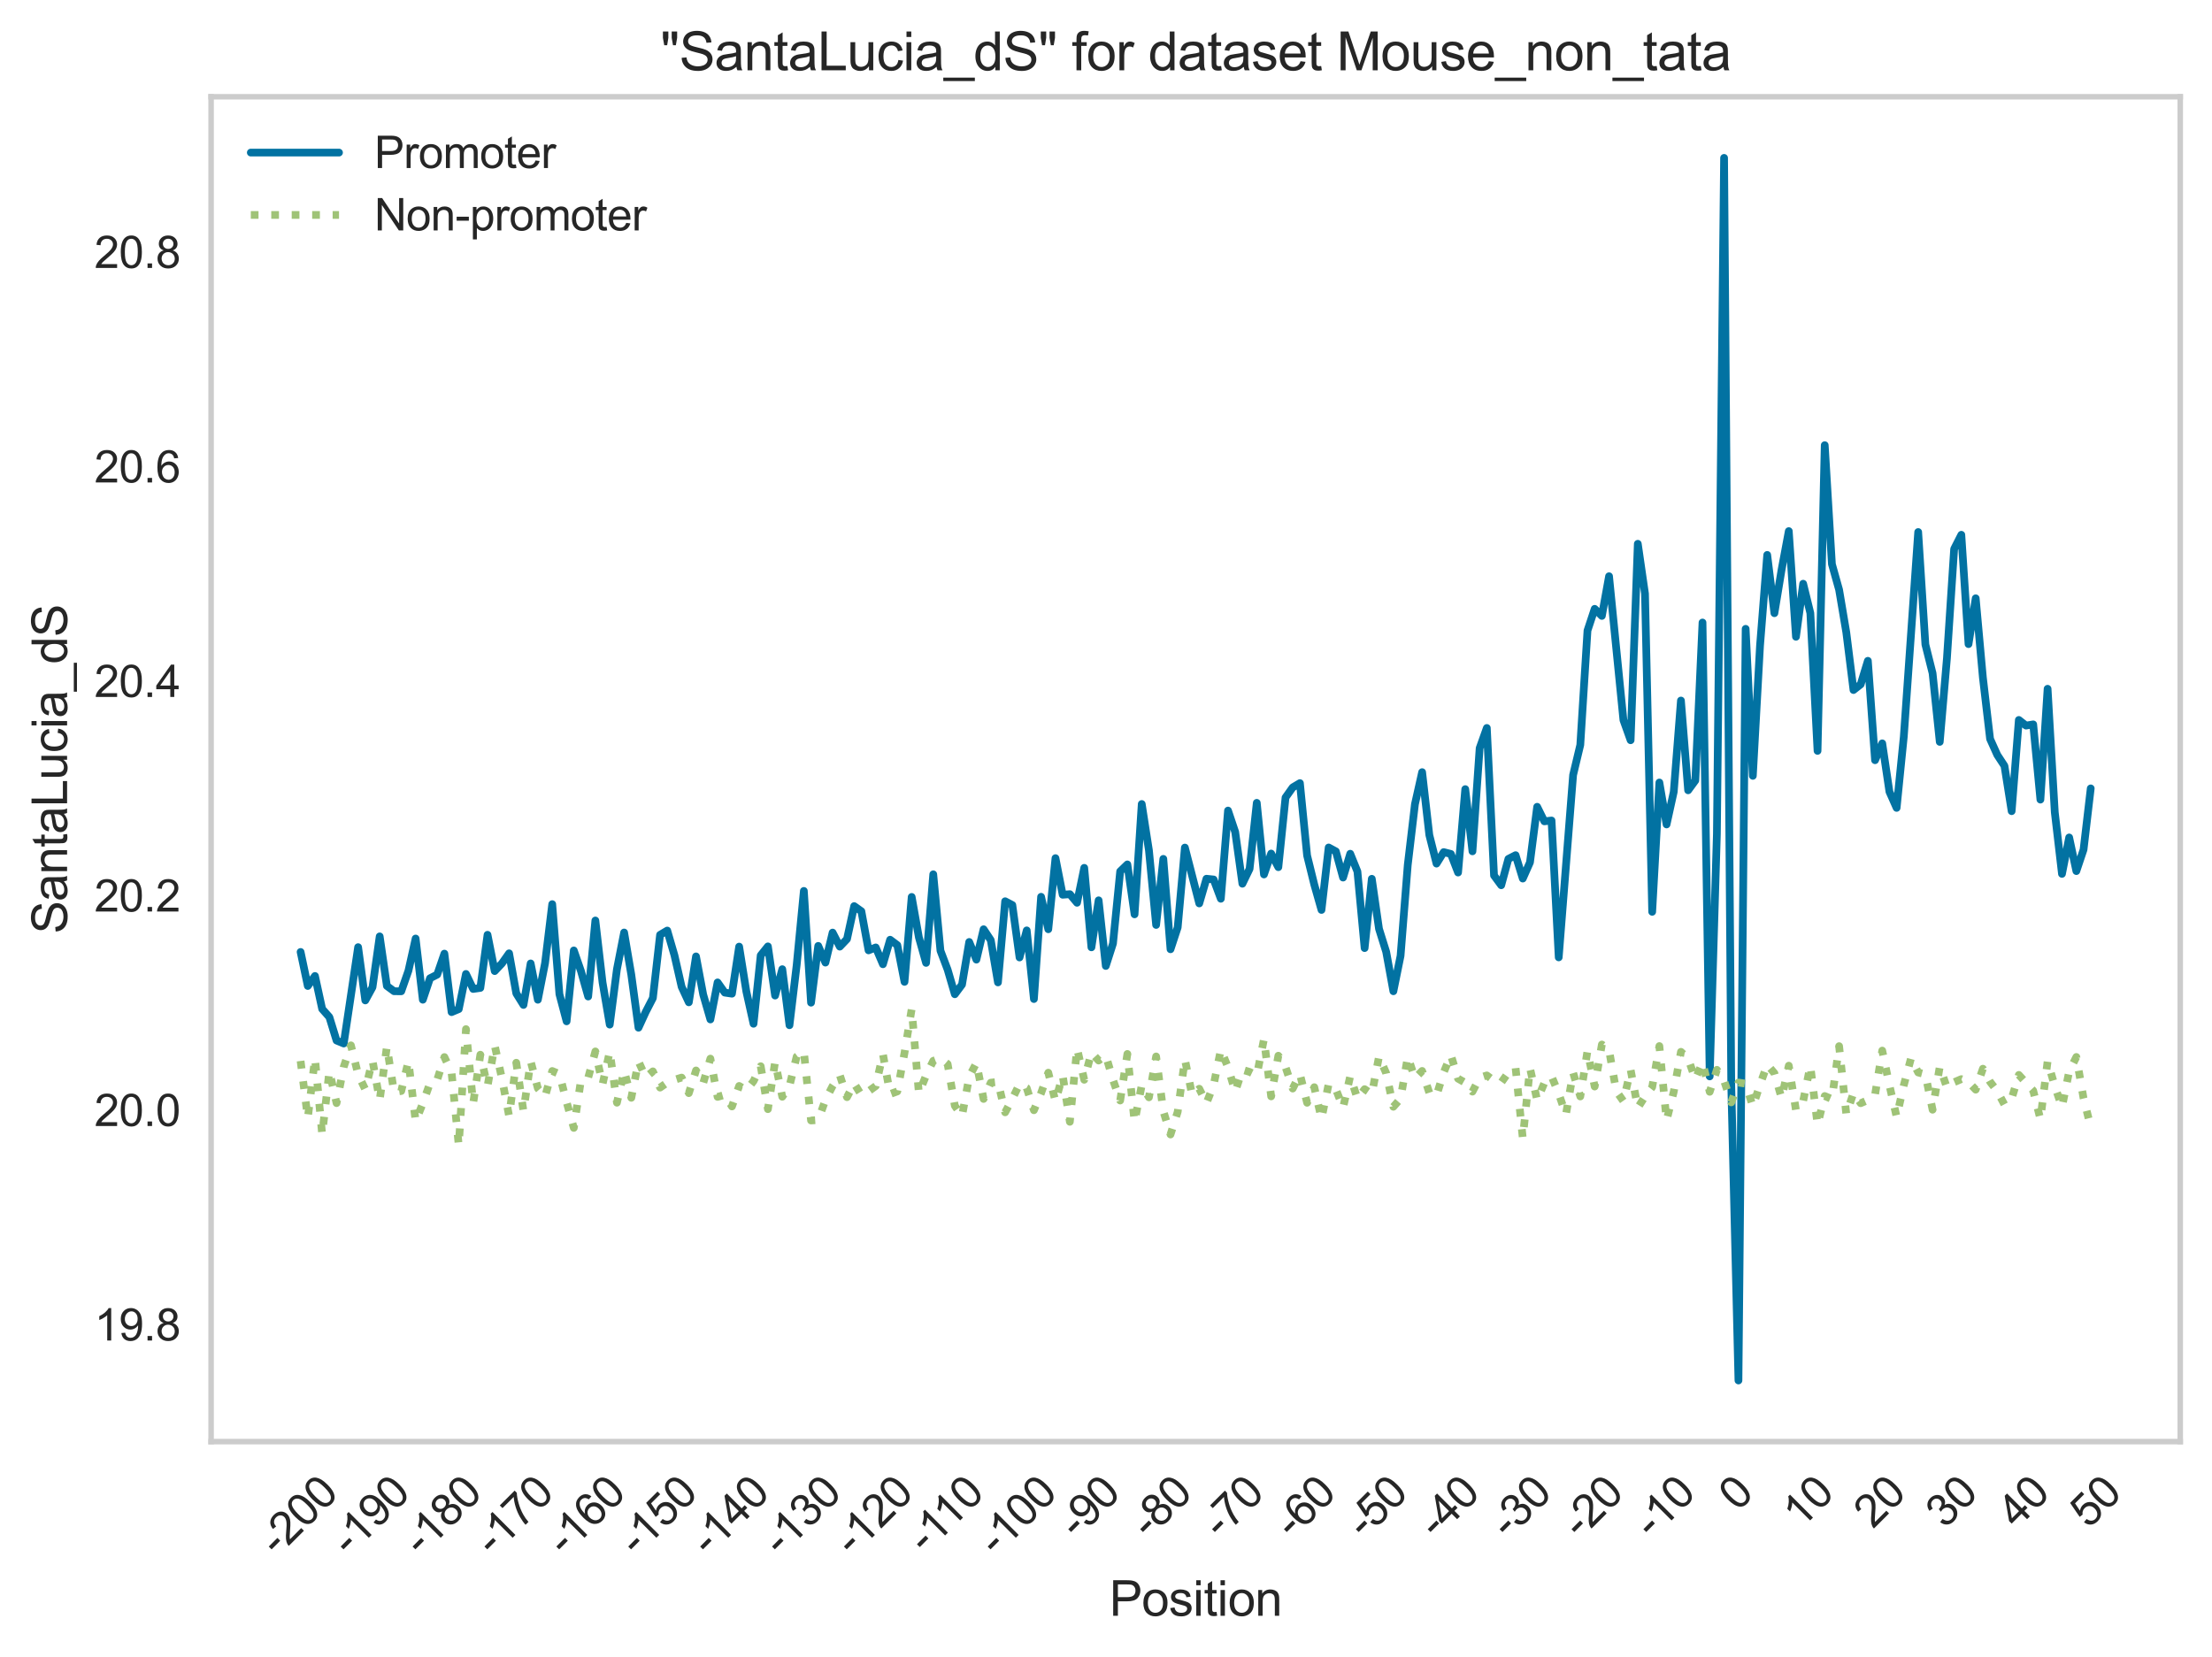 <?xml version="1.0" encoding="utf-8" standalone="no"?>
<!DOCTYPE svg PUBLIC "-//W3C//DTD SVG 1.1//EN"
  "http://www.w3.org/Graphics/SVG/1.1/DTD/svg11.dtd">
<svg xmlns:xlink="http://www.w3.org/1999/xlink" width="501.455pt" height="375.733pt" viewBox="0 0 501.455 375.733" xmlns="http://www.w3.org/2000/svg" version="1.1">
 <defs>
  <style type="text/css">*{stroke-linejoin: round; stroke-linecap: butt}</style>
 </defs>
 <g id="figure_1">
  <g id="patch_1">
   <path d="M 0 375.733 
L 501.455 375.733 
L 501.455 0 
L 0 0 
z
" style="fill: #ffffff"/>
  </g>
  <g id="axes_1">
   <g id="patch_2">
    <path d="M 47.855 326.856 
L 494.255 326.856 
L 494.255 21.936 
L 47.855 21.936 
z
" style="fill: #ffffff"/>
   </g>
   <g id="matplotlib.axis_1">
    <g id="xtick_1">
     <g id="line2d_1"/>
     <g id="text_1">
      <!-- -200 -->
      <g style="fill: #262626" transform="translate(62.898 353.068) rotate(-45) scale(0.1 -0.1)">
       <defs>
        <path id="ArialMT-2d" d="M 203 1375 
L 203 1941 
L 1931 1941 
L 1931 1375 
L 203 1375 
z
" transform="scale(0.016)"/>
        <path id="ArialMT-32" d="M 3222 541 
L 3222 0 
L 194 0 
Q 188 203 259 391 
Q 375 700 629 1000 
Q 884 1300 1366 1694 
Q 2113 2306 2375 2664 
Q 2638 3022 2638 3341 
Q 2638 3675 2398 3904 
Q 2159 4134 1775 4134 
Q 1369 4134 1125 3890 
Q 881 3647 878 3216 
L 300 3275 
Q 359 3922 746 4261 
Q 1134 4600 1788 4600 
Q 2447 4600 2831 4234 
Q 3216 3869 3216 3328 
Q 3216 3053 3103 2787 
Q 2991 2522 2730 2228 
Q 2469 1934 1863 1422 
Q 1356 997 1212 845 
Q 1069 694 975 541 
L 3222 541 
z
" transform="scale(0.016)"/>
        <path id="ArialMT-30" d="M 266 2259 
Q 266 3072 433 3567 
Q 600 4063 929 4331 
Q 1259 4600 1759 4600 
Q 2128 4600 2406 4451 
Q 2684 4303 2865 4023 
Q 3047 3744 3150 3342 
Q 3253 2941 3253 2259 
Q 3253 1453 3087 958 
Q 2922 463 2592 192 
Q 2263 -78 1759 -78 
Q 1097 -78 719 397 
Q 266 969 266 2259 
z
M 844 2259 
Q 844 1131 1108 757 
Q 1372 384 1759 384 
Q 2147 384 2411 759 
Q 2675 1134 2675 2259 
Q 2675 3391 2411 3762 
Q 2147 4134 1753 4134 
Q 1366 4134 1134 3806 
Q 844 3388 844 2259 
z
" transform="scale(0.016)"/>
       </defs>
       <use xlink:href="#ArialMT-2d"/>
       <use xlink:href="#ArialMT-32" x="33.301"/>
       <use xlink:href="#ArialMT-30" x="88.916"/>
       <use xlink:href="#ArialMT-30" x="144.531"/>
      </g>
     </g>
    </g>
    <g id="xtick_2">
     <g id="line2d_2"/>
     <g id="text_2">
      <!-- -190 -->
      <g style="fill: #262626" transform="translate(79.196 353.068) rotate(-45) scale(0.1 -0.1)">
       <defs>
        <path id="ArialMT-31" d="M 2384 0 
L 1822 0 
L 1822 3584 
Q 1619 3391 1289 3197 
Q 959 3003 697 2906 
L 697 3450 
Q 1169 3672 1522 3987 
Q 1875 4303 2022 4600 
L 2384 4600 
L 2384 0 
z
" transform="scale(0.016)"/>
        <path id="ArialMT-39" d="M 350 1059 
L 891 1109 
Q 959 728 1153 556 
Q 1347 384 1650 384 
Q 1909 384 2104 503 
Q 2300 622 2425 820 
Q 2550 1019 2634 1356 
Q 2719 1694 2719 2044 
Q 2719 2081 2716 2156 
Q 2547 1888 2255 1720 
Q 1963 1553 1622 1553 
Q 1053 1553 659 1965 
Q 266 2378 266 3053 
Q 266 3750 677 4175 
Q 1088 4600 1706 4600 
Q 2153 4600 2523 4359 
Q 2894 4119 3086 3673 
Q 3278 3228 3278 2384 
Q 3278 1506 3087 986 
Q 2897 466 2520 194 
Q 2144 -78 1638 -78 
Q 1100 -78 759 220 
Q 419 519 350 1059 
z
M 2653 3081 
Q 2653 3566 2395 3850 
Q 2138 4134 1775 4134 
Q 1400 4134 1122 3828 
Q 844 3522 844 3034 
Q 844 2597 1108 2323 
Q 1372 2050 1759 2050 
Q 2150 2050 2401 2323 
Q 2653 2597 2653 3081 
z
" transform="scale(0.016)"/>
       </defs>
       <use xlink:href="#ArialMT-2d"/>
       <use xlink:href="#ArialMT-31" x="33.301"/>
       <use xlink:href="#ArialMT-39" x="88.916"/>
       <use xlink:href="#ArialMT-30" x="144.531"/>
      </g>
     </g>
    </g>
    <g id="xtick_3">
     <g id="line2d_3"/>
     <g id="text_3">
      <!-- -180 -->
      <g style="fill: #262626" transform="translate(95.494 353.068) rotate(-45) scale(0.1 -0.1)">
       <defs>
        <path id="ArialMT-38" d="M 1131 2484 
Q 781 2613 612 2850 
Q 444 3088 444 3419 
Q 444 3919 803 4259 
Q 1163 4600 1759 4600 
Q 2359 4600 2725 4251 
Q 3091 3903 3091 3403 
Q 3091 3084 2923 2848 
Q 2756 2613 2416 2484 
Q 2838 2347 3058 2040 
Q 3278 1734 3278 1309 
Q 3278 722 2862 322 
Q 2447 -78 1769 -78 
Q 1091 -78 675 323 
Q 259 725 259 1325 
Q 259 1772 486 2073 
Q 713 2375 1131 2484 
z
M 1019 3438 
Q 1019 3113 1228 2906 
Q 1438 2700 1772 2700 
Q 2097 2700 2305 2904 
Q 2513 3109 2513 3406 
Q 2513 3716 2298 3927 
Q 2084 4138 1766 4138 
Q 1444 4138 1231 3931 
Q 1019 3725 1019 3438 
z
M 838 1322 
Q 838 1081 952 856 
Q 1066 631 1291 507 
Q 1516 384 1775 384 
Q 2178 384 2440 643 
Q 2703 903 2703 1303 
Q 2703 1709 2433 1975 
Q 2163 2241 1756 2241 
Q 1359 2241 1098 1978 
Q 838 1716 838 1322 
z
" transform="scale(0.016)"/>
       </defs>
       <use xlink:href="#ArialMT-2d"/>
       <use xlink:href="#ArialMT-31" x="33.301"/>
       <use xlink:href="#ArialMT-38" x="88.916"/>
       <use xlink:href="#ArialMT-30" x="144.531"/>
      </g>
     </g>
    </g>
    <g id="xtick_4">
     <g id="line2d_4"/>
     <g id="text_4">
      <!-- -170 -->
      <g style="fill: #262626" transform="translate(111.792 353.068) rotate(-45) scale(0.1 -0.1)">
       <defs>
        <path id="ArialMT-37" d="M 303 3981 
L 303 4522 
L 3269 4522 
L 3269 4084 
Q 2831 3619 2401 2847 
Q 1972 2075 1738 1259 
Q 1569 684 1522 0 
L 944 0 
Q 953 541 1156 1306 
Q 1359 2072 1739 2783 
Q 2119 3494 2547 3981 
L 303 3981 
z
" transform="scale(0.016)"/>
       </defs>
       <use xlink:href="#ArialMT-2d"/>
       <use xlink:href="#ArialMT-31" x="33.301"/>
       <use xlink:href="#ArialMT-37" x="88.916"/>
       <use xlink:href="#ArialMT-30" x="144.531"/>
      </g>
     </g>
    </g>
    <g id="xtick_5">
     <g id="line2d_5"/>
     <g id="text_5">
      <!-- -160 -->
      <g style="fill: #262626" transform="translate(128.09 353.068) rotate(-45) scale(0.1 -0.1)">
       <defs>
        <path id="ArialMT-36" d="M 3184 3459 
L 2625 3416 
Q 2550 3747 2413 3897 
Q 2184 4138 1850 4138 
Q 1581 4138 1378 3988 
Q 1113 3794 959 3422 
Q 806 3050 800 2363 
Q 1003 2672 1297 2822 
Q 1591 2972 1913 2972 
Q 2475 2972 2870 2558 
Q 3266 2144 3266 1488 
Q 3266 1056 3080 686 
Q 2894 316 2569 119 
Q 2244 -78 1831 -78 
Q 1128 -78 684 439 
Q 241 956 241 2144 
Q 241 3472 731 4075 
Q 1159 4600 1884 4600 
Q 2425 4600 2770 4297 
Q 3116 3994 3184 3459 
z
M 888 1484 
Q 888 1194 1011 928 
Q 1134 663 1356 523 
Q 1578 384 1822 384 
Q 2178 384 2434 671 
Q 2691 959 2691 1453 
Q 2691 1928 2437 2201 
Q 2184 2475 1800 2475 
Q 1419 2475 1153 2201 
Q 888 1928 888 1484 
z
" transform="scale(0.016)"/>
       </defs>
       <use xlink:href="#ArialMT-2d"/>
       <use xlink:href="#ArialMT-31" x="33.301"/>
       <use xlink:href="#ArialMT-36" x="88.916"/>
       <use xlink:href="#ArialMT-30" x="144.531"/>
      </g>
     </g>
    </g>
    <g id="xtick_6">
     <g id="line2d_6"/>
     <g id="text_6">
      <!-- -150 -->
      <g style="fill: #262626" transform="translate(144.388 353.068) rotate(-45) scale(0.1 -0.1)">
       <defs>
        <path id="ArialMT-35" d="M 266 1200 
L 856 1250 
Q 922 819 1161 601 
Q 1400 384 1738 384 
Q 2144 384 2425 690 
Q 2706 997 2706 1503 
Q 2706 1984 2436 2262 
Q 2166 2541 1728 2541 
Q 1456 2541 1237 2417 
Q 1019 2294 894 2097 
L 366 2166 
L 809 4519 
L 3088 4519 
L 3088 3981 
L 1259 3981 
L 1013 2750 
Q 1425 3038 1878 3038 
Q 2478 3038 2890 2622 
Q 3303 2206 3303 1553 
Q 3303 931 2941 478 
Q 2500 -78 1738 -78 
Q 1113 -78 717 272 
Q 322 622 266 1200 
z
" transform="scale(0.016)"/>
       </defs>
       <use xlink:href="#ArialMT-2d"/>
       <use xlink:href="#ArialMT-31" x="33.301"/>
       <use xlink:href="#ArialMT-35" x="88.916"/>
       <use xlink:href="#ArialMT-30" x="144.531"/>
      </g>
     </g>
    </g>
    <g id="xtick_7">
     <g id="line2d_7"/>
     <g id="text_7">
      <!-- -140 -->
      <g style="fill: #262626" transform="translate(160.686 353.068) rotate(-45) scale(0.1 -0.1)">
       <defs>
        <path id="ArialMT-34" d="M 2069 0 
L 2069 1097 
L 81 1097 
L 81 1613 
L 2172 4581 
L 2631 4581 
L 2631 1613 
L 3250 1613 
L 3250 1097 
L 2631 1097 
L 2631 0 
L 2069 0 
z
M 2069 1613 
L 2069 3678 
L 634 1613 
L 2069 1613 
z
" transform="scale(0.016)"/>
       </defs>
       <use xlink:href="#ArialMT-2d"/>
       <use xlink:href="#ArialMT-31" x="33.301"/>
       <use xlink:href="#ArialMT-34" x="88.916"/>
       <use xlink:href="#ArialMT-30" x="144.531"/>
      </g>
     </g>
    </g>
    <g id="xtick_8">
     <g id="line2d_8"/>
     <g id="text_8">
      <!-- -130 -->
      <g style="fill: #262626" transform="translate(176.984 353.068) rotate(-45) scale(0.1 -0.1)">
       <defs>
        <path id="ArialMT-33" d="M 269 1209 
L 831 1284 
Q 928 806 1161 595 
Q 1394 384 1728 384 
Q 2125 384 2398 659 
Q 2672 934 2672 1341 
Q 2672 1728 2419 1979 
Q 2166 2231 1775 2231 
Q 1616 2231 1378 2169 
L 1441 2663 
Q 1497 2656 1531 2656 
Q 1891 2656 2178 2843 
Q 2466 3031 2466 3422 
Q 2466 3731 2256 3934 
Q 2047 4138 1716 4138 
Q 1388 4138 1169 3931 
Q 950 3725 888 3313 
L 325 3413 
Q 428 3978 793 4289 
Q 1159 4600 1703 4600 
Q 2078 4600 2393 4439 
Q 2709 4278 2876 4000 
Q 3044 3722 3044 3409 
Q 3044 3113 2884 2869 
Q 2725 2625 2413 2481 
Q 2819 2388 3044 2092 
Q 3269 1797 3269 1353 
Q 3269 753 2831 336 
Q 2394 -81 1725 -81 
Q 1122 -81 723 278 
Q 325 638 269 1209 
z
" transform="scale(0.016)"/>
       </defs>
       <use xlink:href="#ArialMT-2d"/>
       <use xlink:href="#ArialMT-31" x="33.301"/>
       <use xlink:href="#ArialMT-33" x="88.916"/>
       <use xlink:href="#ArialMT-30" x="144.531"/>
      </g>
     </g>
    </g>
    <g id="xtick_9">
     <g id="line2d_9"/>
     <g id="text_9">
      <!-- -120 -->
      <g style="fill: #262626" transform="translate(193.282 353.068) rotate(-45) scale(0.1 -0.1)">
       <use xlink:href="#ArialMT-2d"/>
       <use xlink:href="#ArialMT-31" x="33.301"/>
       <use xlink:href="#ArialMT-32" x="88.916"/>
       <use xlink:href="#ArialMT-30" x="144.531"/>
      </g>
     </g>
    </g>
    <g id="xtick_10">
     <g id="line2d_10"/>
     <g id="text_10">
      <!-- -110 -->
      <g style="fill: #262626" transform="translate(209.84 352.546) rotate(-45) scale(0.1 -0.1)">
       <use xlink:href="#ArialMT-2d"/>
       <use xlink:href="#ArialMT-31" x="33.301"/>
       <use xlink:href="#ArialMT-31" x="81.541"/>
       <use xlink:href="#ArialMT-30" x="137.156"/>
      </g>
     </g>
    </g>
    <g id="xtick_11">
     <g id="line2d_11"/>
     <g id="text_11">
      <!-- -100 -->
      <g style="fill: #262626" transform="translate(225.877 353.068) rotate(-45) scale(0.1 -0.1)">
       <use xlink:href="#ArialMT-2d"/>
       <use xlink:href="#ArialMT-31" x="33.301"/>
       <use xlink:href="#ArialMT-30" x="88.916"/>
       <use xlink:href="#ArialMT-30" x="144.531"/>
      </g>
     </g>
    </g>
    <g id="xtick_12">
     <g id="line2d_12"/>
     <g id="text_12">
      <!-- -90 -->
      <g style="fill: #262626" transform="translate(244.141 349.136) rotate(-45) scale(0.1 -0.1)">
       <use xlink:href="#ArialMT-2d"/>
       <use xlink:href="#ArialMT-39" x="33.301"/>
       <use xlink:href="#ArialMT-30" x="88.916"/>
      </g>
     </g>
    </g>
    <g id="xtick_13">
     <g id="line2d_13"/>
     <g id="text_13">
      <!-- -80 -->
      <g style="fill: #262626" transform="translate(260.439 349.136) rotate(-45) scale(0.1 -0.1)">
       <use xlink:href="#ArialMT-2d"/>
       <use xlink:href="#ArialMT-38" x="33.301"/>
       <use xlink:href="#ArialMT-30" x="88.916"/>
      </g>
     </g>
    </g>
    <g id="xtick_14">
     <g id="line2d_14"/>
     <g id="text_14">
      <!-- -70 -->
      <g style="fill: #262626" transform="translate(276.737 349.136) rotate(-45) scale(0.1 -0.1)">
       <use xlink:href="#ArialMT-2d"/>
       <use xlink:href="#ArialMT-37" x="33.301"/>
       <use xlink:href="#ArialMT-30" x="88.916"/>
      </g>
     </g>
    </g>
    <g id="xtick_15">
     <g id="line2d_15"/>
     <g id="text_15">
      <!-- -60 -->
      <g style="fill: #262626" transform="translate(293.035 349.136) rotate(-45) scale(0.1 -0.1)">
       <use xlink:href="#ArialMT-2d"/>
       <use xlink:href="#ArialMT-36" x="33.301"/>
       <use xlink:href="#ArialMT-30" x="88.916"/>
      </g>
     </g>
    </g>
    <g id="xtick_16">
     <g id="line2d_16"/>
     <g id="text_16">
      <!-- -50 -->
      <g style="fill: #262626" transform="translate(309.333 349.136) rotate(-45) scale(0.1 -0.1)">
       <use xlink:href="#ArialMT-2d"/>
       <use xlink:href="#ArialMT-35" x="33.301"/>
       <use xlink:href="#ArialMT-30" x="88.916"/>
      </g>
     </g>
    </g>
    <g id="xtick_17">
     <g id="line2d_17"/>
     <g id="text_17">
      <!-- -40 -->
      <g style="fill: #262626" transform="translate(325.631 349.136) rotate(-45) scale(0.1 -0.1)">
       <use xlink:href="#ArialMT-2d"/>
       <use xlink:href="#ArialMT-34" x="33.301"/>
       <use xlink:href="#ArialMT-30" x="88.916"/>
      </g>
     </g>
    </g>
    <g id="xtick_18">
     <g id="line2d_18"/>
     <g id="text_18">
      <!-- -30 -->
      <g style="fill: #262626" transform="translate(341.929 349.136) rotate(-45) scale(0.1 -0.1)">
       <use xlink:href="#ArialMT-2d"/>
       <use xlink:href="#ArialMT-33" x="33.301"/>
       <use xlink:href="#ArialMT-30" x="88.916"/>
      </g>
     </g>
    </g>
    <g id="xtick_19">
     <g id="line2d_19"/>
     <g id="text_19">
      <!-- -20 -->
      <g style="fill: #262626" transform="translate(358.227 349.136) rotate(-45) scale(0.1 -0.1)">
       <use xlink:href="#ArialMT-2d"/>
       <use xlink:href="#ArialMT-32" x="33.301"/>
       <use xlink:href="#ArialMT-30" x="88.916"/>
      </g>
     </g>
    </g>
    <g id="xtick_20">
     <g id="line2d_20"/>
     <g id="text_20">
      <!-- -10 -->
      <g style="fill: #262626" transform="translate(374.525 349.136) rotate(-45) scale(0.1 -0.1)">
       <use xlink:href="#ArialMT-2d"/>
       <use xlink:href="#ArialMT-31" x="33.301"/>
       <use xlink:href="#ArialMT-30" x="88.916"/>
      </g>
     </g>
    </g>
    <g id="xtick_21">
     <g id="line2d_21"/>
     <g id="text_21">
      <!-- 0 -->
      <g style="fill: #262626" transform="translate(393.966 342.849) rotate(-45) scale(0.1 -0.1)">
       <use xlink:href="#ArialMT-30"/>
      </g>
     </g>
    </g>
    <g id="xtick_22">
     <g id="line2d_22"/>
     <g id="text_22">
      <!-- 10 -->
      <g style="fill: #262626" transform="translate(408.298 346.781) rotate(-45) scale(0.1 -0.1)">
       <use xlink:href="#ArialMT-31"/>
       <use xlink:href="#ArialMT-30" x="55.615"/>
      </g>
     </g>
    </g>
    <g id="xtick_23">
     <g id="line2d_23"/>
     <g id="text_23">
      <!-- 20 -->
      <g style="fill: #262626" transform="translate(424.596 346.781) rotate(-45) scale(0.1 -0.1)">
       <use xlink:href="#ArialMT-32"/>
       <use xlink:href="#ArialMT-30" x="55.615"/>
      </g>
     </g>
    </g>
    <g id="xtick_24">
     <g id="line2d_24"/>
     <g id="text_24">
      <!-- 30 -->
      <g style="fill: #262626" transform="translate(440.894 346.781) rotate(-45) scale(0.1 -0.1)">
       <use xlink:href="#ArialMT-33"/>
       <use xlink:href="#ArialMT-30" x="55.615"/>
      </g>
     </g>
    </g>
    <g id="xtick_25">
     <g id="line2d_25"/>
     <g id="text_25">
      <!-- 40 -->
      <g style="fill: #262626" transform="translate(457.192 346.781) rotate(-45) scale(0.1 -0.1)">
       <use xlink:href="#ArialMT-34"/>
       <use xlink:href="#ArialMT-30" x="55.615"/>
      </g>
     </g>
    </g>
    <g id="xtick_26">
     <g id="line2d_26"/>
     <g id="text_26">
      <!-- 50 -->
      <g style="fill: #262626" transform="translate(473.49 346.781) rotate(-45) scale(0.1 -0.1)">
       <use xlink:href="#ArialMT-35"/>
       <use xlink:href="#ArialMT-30" x="55.615"/>
      </g>
     </g>
    </g>
    <g id="text_27">
     <!-- Position -->
     <g style="fill: #262626" transform="translate(251.489 366.347) scale(0.11 -0.11)">
      <defs>
       <path id="ArialMT-50" d="M 494 0 
L 494 4581 
L 2222 4581 
Q 2678 4581 2919 4538 
Q 3256 4481 3484 4323 
Q 3713 4166 3852 3881 
Q 3991 3597 3991 3256 
Q 3991 2672 3619 2267 
Q 3247 1863 2275 1863 
L 1100 1863 
L 1100 0 
L 494 0 
z
M 1100 2403 
L 2284 2403 
Q 2872 2403 3119 2622 
Q 3366 2841 3366 3238 
Q 3366 3525 3220 3729 
Q 3075 3934 2838 4000 
Q 2684 4041 2272 4041 
L 1100 4041 
L 1100 2403 
z
" transform="scale(0.016)"/>
       <path id="ArialMT-6f" d="M 213 1659 
Q 213 2581 725 3025 
Q 1153 3394 1769 3394 
Q 2453 3394 2887 2945 
Q 3322 2497 3322 1706 
Q 3322 1066 3130 698 
Q 2938 331 2570 128 
Q 2203 -75 1769 -75 
Q 1072 -75 642 372 
Q 213 819 213 1659 
z
M 791 1659 
Q 791 1022 1069 705 
Q 1347 388 1769 388 
Q 2188 388 2466 706 
Q 2744 1025 2744 1678 
Q 2744 2294 2464 2611 
Q 2184 2928 1769 2928 
Q 1347 2928 1069 2612 
Q 791 2297 791 1659 
z
" transform="scale(0.016)"/>
       <path id="ArialMT-73" d="M 197 991 
L 753 1078 
Q 800 744 1014 566 
Q 1228 388 1613 388 
Q 2000 388 2187 545 
Q 2375 703 2375 916 
Q 2375 1106 2209 1216 
Q 2094 1291 1634 1406 
Q 1016 1563 777 1677 
Q 538 1791 414 1992 
Q 291 2194 291 2438 
Q 291 2659 392 2848 
Q 494 3038 669 3163 
Q 800 3259 1026 3326 
Q 1253 3394 1513 3394 
Q 1903 3394 2198 3281 
Q 2494 3169 2634 2976 
Q 2775 2784 2828 2463 
L 2278 2388 
Q 2241 2644 2061 2787 
Q 1881 2931 1553 2931 
Q 1166 2931 1000 2803 
Q 834 2675 834 2503 
Q 834 2394 903 2306 
Q 972 2216 1119 2156 
Q 1203 2125 1616 2013 
Q 2213 1853 2448 1751 
Q 2684 1650 2818 1456 
Q 2953 1263 2953 975 
Q 2953 694 2789 445 
Q 2625 197 2315 61 
Q 2006 -75 1616 -75 
Q 969 -75 630 194 
Q 291 463 197 991 
z
" transform="scale(0.016)"/>
       <path id="ArialMT-69" d="M 425 3934 
L 425 4581 
L 988 4581 
L 988 3934 
L 425 3934 
z
M 425 0 
L 425 3319 
L 988 3319 
L 988 0 
L 425 0 
z
" transform="scale(0.016)"/>
       <path id="ArialMT-74" d="M 1650 503 
L 1731 6 
Q 1494 -44 1306 -44 
Q 1000 -44 831 53 
Q 663 150 594 308 
Q 525 466 525 972 
L 525 2881 
L 113 2881 
L 113 3319 
L 525 3319 
L 525 4141 
L 1084 4478 
L 1084 3319 
L 1650 3319 
L 1650 2881 
L 1084 2881 
L 1084 941 
Q 1084 700 1114 631 
Q 1144 563 1211 522 
Q 1278 481 1403 481 
Q 1497 481 1650 503 
z
" transform="scale(0.016)"/>
       <path id="ArialMT-6e" d="M 422 0 
L 422 3319 
L 928 3319 
L 928 2847 
Q 1294 3394 1984 3394 
Q 2284 3394 2536 3286 
Q 2788 3178 2913 3003 
Q 3038 2828 3088 2588 
Q 3119 2431 3119 2041 
L 3119 0 
L 2556 0 
L 2556 2019 
Q 2556 2363 2490 2533 
Q 2425 2703 2258 2804 
Q 2091 2906 1866 2906 
Q 1506 2906 1245 2678 
Q 984 2450 984 1813 
L 984 0 
L 422 0 
z
" transform="scale(0.016)"/>
      </defs>
      <use xlink:href="#ArialMT-50"/>
      <use xlink:href="#ArialMT-6f" x="66.699"/>
      <use xlink:href="#ArialMT-73" x="122.314"/>
      <use xlink:href="#ArialMT-69" x="172.314"/>
      <use xlink:href="#ArialMT-74" x="194.531"/>
      <use xlink:href="#ArialMT-69" x="222.314"/>
      <use xlink:href="#ArialMT-6f" x="244.531"/>
      <use xlink:href="#ArialMT-6e" x="300.146"/>
     </g>
    </g>
   </g>
   <g id="matplotlib.axis_2">
    <g id="ytick_1">
     <g id="line2d_27"/>
     <g id="text_28">
      <!-- 19.8 -->
      <g style="fill: #262626" transform="translate(21.394 303.935) scale(0.1 -0.1)">
       <defs>
        <path id="ArialMT-2e" d="M 581 0 
L 581 641 
L 1222 641 
L 1222 0 
L 581 0 
z
" transform="scale(0.016)"/>
       </defs>
       <use xlink:href="#ArialMT-31"/>
       <use xlink:href="#ArialMT-39" x="55.615"/>
       <use xlink:href="#ArialMT-2e" x="111.23"/>
       <use xlink:href="#ArialMT-38" x="139.014"/>
      </g>
     </g>
    </g>
    <g id="ytick_2">
     <g id="line2d_28"/>
     <g id="text_29">
      <!-- 20.0 -->
      <g style="fill: #262626" transform="translate(21.394 255.298) scale(0.1 -0.1)">
       <use xlink:href="#ArialMT-32"/>
       <use xlink:href="#ArialMT-30" x="55.615"/>
       <use xlink:href="#ArialMT-2e" x="111.23"/>
       <use xlink:href="#ArialMT-30" x="139.014"/>
      </g>
     </g>
    </g>
    <g id="ytick_3">
     <g id="line2d_29"/>
     <g id="text_30">
      <!-- 20.2 -->
      <g style="fill: #262626" transform="translate(21.394 206.661) scale(0.1 -0.1)">
       <use xlink:href="#ArialMT-32"/>
       <use xlink:href="#ArialMT-30" x="55.615"/>
       <use xlink:href="#ArialMT-2e" x="111.23"/>
       <use xlink:href="#ArialMT-32" x="139.014"/>
      </g>
     </g>
    </g>
    <g id="ytick_4">
     <g id="line2d_30"/>
     <g id="text_31">
      <!-- 20.4 -->
      <g style="fill: #262626" transform="translate(21.394 158.024) scale(0.1 -0.1)">
       <use xlink:href="#ArialMT-32"/>
       <use xlink:href="#ArialMT-30" x="55.615"/>
       <use xlink:href="#ArialMT-2e" x="111.23"/>
       <use xlink:href="#ArialMT-34" x="139.014"/>
      </g>
     </g>
    </g>
    <g id="ytick_5">
     <g id="line2d_31"/>
     <g id="text_32">
      <!-- 20.6 -->
      <g style="fill: #262626" transform="translate(21.394 109.387) scale(0.1 -0.1)">
       <use xlink:href="#ArialMT-32"/>
       <use xlink:href="#ArialMT-30" x="55.615"/>
       <use xlink:href="#ArialMT-2e" x="111.23"/>
       <use xlink:href="#ArialMT-36" x="139.014"/>
      </g>
     </g>
    </g>
    <g id="ytick_6">
     <g id="line2d_32"/>
     <g id="text_33">
      <!-- 20.8 -->
      <g style="fill: #262626" transform="translate(21.394 60.749) scale(0.1 -0.1)">
       <use xlink:href="#ArialMT-32"/>
       <use xlink:href="#ArialMT-30" x="55.615"/>
       <use xlink:href="#ArialMT-2e" x="111.23"/>
       <use xlink:href="#ArialMT-38" x="139.014"/>
      </g>
     </g>
    </g>
    <g id="text_34">
     <!-- SantaLucia_dS -->
     <g style="fill: #262626" transform="translate(15.208 211.701) rotate(-90) scale(0.11 -0.11)">
      <defs>
       <path id="ArialMT-53" d="M 288 1472 
L 859 1522 
Q 900 1178 1048 958 
Q 1197 738 1509 602 
Q 1822 466 2213 466 
Q 2559 466 2825 569 
Q 3091 672 3220 851 
Q 3350 1031 3350 1244 
Q 3350 1459 3225 1620 
Q 3100 1781 2813 1891 
Q 2628 1963 1997 2114 
Q 1366 2266 1113 2400 
Q 784 2572 623 2826 
Q 463 3081 463 3397 
Q 463 3744 659 4045 
Q 856 4347 1234 4503 
Q 1613 4659 2075 4659 
Q 2584 4659 2973 4495 
Q 3363 4331 3572 4012 
Q 3781 3694 3797 3291 
L 3216 3247 
Q 3169 3681 2898 3903 
Q 2628 4125 2100 4125 
Q 1550 4125 1298 3923 
Q 1047 3722 1047 3438 
Q 1047 3191 1225 3031 
Q 1400 2872 2139 2705 
Q 2878 2538 3153 2413 
Q 3553 2228 3743 1945 
Q 3934 1663 3934 1294 
Q 3934 928 3725 604 
Q 3516 281 3123 101 
Q 2731 -78 2241 -78 
Q 1619 -78 1198 103 
Q 778 284 539 648 
Q 300 1013 288 1472 
z
" transform="scale(0.016)"/>
       <path id="ArialMT-61" d="M 2588 409 
Q 2275 144 1986 34 
Q 1697 -75 1366 -75 
Q 819 -75 525 192 
Q 231 459 231 875 
Q 231 1119 342 1320 
Q 453 1522 633 1644 
Q 813 1766 1038 1828 
Q 1203 1872 1538 1913 
Q 2219 1994 2541 2106 
Q 2544 2222 2544 2253 
Q 2544 2597 2384 2738 
Q 2169 2928 1744 2928 
Q 1347 2928 1158 2789 
Q 969 2650 878 2297 
L 328 2372 
Q 403 2725 575 2942 
Q 747 3159 1072 3276 
Q 1397 3394 1825 3394 
Q 2250 3394 2515 3294 
Q 2781 3194 2906 3042 
Q 3031 2891 3081 2659 
Q 3109 2516 3109 2141 
L 3109 1391 
Q 3109 606 3145 398 
Q 3181 191 3288 0 
L 2700 0 
Q 2613 175 2588 409 
z
M 2541 1666 
Q 2234 1541 1622 1453 
Q 1275 1403 1131 1340 
Q 988 1278 909 1158 
Q 831 1038 831 891 
Q 831 666 1001 516 
Q 1172 366 1500 366 
Q 1825 366 2078 508 
Q 2331 650 2450 897 
Q 2541 1088 2541 1459 
L 2541 1666 
z
" transform="scale(0.016)"/>
       <path id="ArialMT-4c" d="M 469 0 
L 469 4581 
L 1075 4581 
L 1075 541 
L 3331 541 
L 3331 0 
L 469 0 
z
" transform="scale(0.016)"/>
       <path id="ArialMT-75" d="M 2597 0 
L 2597 488 
Q 2209 -75 1544 -75 
Q 1250 -75 995 37 
Q 741 150 617 320 
Q 494 491 444 738 
Q 409 903 409 1263 
L 409 3319 
L 972 3319 
L 972 1478 
Q 972 1038 1006 884 
Q 1059 663 1231 536 
Q 1403 409 1656 409 
Q 1909 409 2131 539 
Q 2353 669 2445 892 
Q 2538 1116 2538 1541 
L 2538 3319 
L 3100 3319 
L 3100 0 
L 2597 0 
z
" transform="scale(0.016)"/>
       <path id="ArialMT-63" d="M 2588 1216 
L 3141 1144 
Q 3050 572 2676 248 
Q 2303 -75 1759 -75 
Q 1078 -75 664 370 
Q 250 816 250 1647 
Q 250 2184 428 2587 
Q 606 2991 970 3192 
Q 1334 3394 1763 3394 
Q 2303 3394 2647 3120 
Q 2991 2847 3088 2344 
L 2541 2259 
Q 2463 2594 2264 2762 
Q 2066 2931 1784 2931 
Q 1359 2931 1093 2626 
Q 828 2322 828 1663 
Q 828 994 1084 691 
Q 1341 388 1753 388 
Q 2084 388 2306 591 
Q 2528 794 2588 1216 
z
" transform="scale(0.016)"/>
       <path id="ArialMT-5f" d="M -97 -1272 
L -97 -866 
L 3631 -866 
L 3631 -1272 
L -97 -1272 
z
" transform="scale(0.016)"/>
       <path id="ArialMT-64" d="M 2575 0 
L 2575 419 
Q 2259 -75 1647 -75 
Q 1250 -75 917 144 
Q 584 363 401 755 
Q 219 1147 219 1656 
Q 219 2153 384 2558 
Q 550 2963 881 3178 
Q 1213 3394 1622 3394 
Q 1922 3394 2156 3267 
Q 2391 3141 2538 2938 
L 2538 4581 
L 3097 4581 
L 3097 0 
L 2575 0 
z
M 797 1656 
Q 797 1019 1065 703 
Q 1334 388 1700 388 
Q 2069 388 2326 689 
Q 2584 991 2584 1609 
Q 2584 2291 2321 2609 
Q 2059 2928 1675 2928 
Q 1300 2928 1048 2622 
Q 797 2316 797 1656 
z
" transform="scale(0.016)"/>
      </defs>
      <use xlink:href="#ArialMT-53"/>
      <use xlink:href="#ArialMT-61" x="66.699"/>
      <use xlink:href="#ArialMT-6e" x="122.314"/>
      <use xlink:href="#ArialMT-74" x="177.93"/>
      <use xlink:href="#ArialMT-61" x="205.713"/>
      <use xlink:href="#ArialMT-4c" x="261.328"/>
      <use xlink:href="#ArialMT-75" x="316.943"/>
      <use xlink:href="#ArialMT-63" x="372.559"/>
      <use xlink:href="#ArialMT-69" x="422.559"/>
      <use xlink:href="#ArialMT-61" x="444.775"/>
      <use xlink:href="#ArialMT-5f" x="500.391"/>
      <use xlink:href="#ArialMT-64" x="556.006"/>
      <use xlink:href="#ArialMT-53" x="611.621"/>
     </g>
    </g>
   </g>
   <g id="line2d_33">
    <path d="M 68.146 215.836 
L 69.776 223.55 
L 71.405 221.283 
L 73.035 228.764 
L 74.665 230.601 
L 76.295 235.918 
L 77.925 236.591 
L 81.184 214.749 
L 82.814 226.824 
L 84.444 223.834 
L 86.073 212.304 
L 87.703 223.54 
L 89.333 224.742 
L 90.963 224.751 
L 92.593 220.087 
L 94.222 212.791 
L 95.852 226.664 
L 97.482 221.801 
L 99.112 220.969 
L 100.742 216.214 
L 102.371 229.476 
L 104.001 228.794 
L 105.631 220.823 
L 107.261 224.224 
L 108.891 223.989 
L 110.52 211.946 
L 112.15 220.172 
L 113.78 218.44 
L 115.41 216.144 
L 117.04 225.233 
L 118.669 227.847 
L 120.299 218.437 
L 121.929 226.672 
L 123.559 218.389 
L 125.188 204.998 
L 126.818 225.404 
L 128.448 231.564 
L 130.078 215.494 
L 131.708 220.19 
L 133.337 225.941 
L 134.967 208.705 
L 136.597 222.774 
L 138.227 232.311 
L 139.857 219.746 
L 141.486 211.425 
L 143.116 221.008 
L 144.746 233.01 
L 146.376 229.453 
L 148.006 226.291 
L 149.635 211.953 
L 151.265 210.985 
L 152.895 216.598 
L 154.525 223.744 
L 156.155 227.254 
L 157.784 216.846 
L 159.414 225.499 
L 161.044 231.139 
L 162.674 222.745 
L 164.303 225.053 
L 165.933 225.295 
L 167.563 214.624 
L 169.193 224.8 
L 170.823 232.117 
L 172.452 216.607 
L 174.082 214.574 
L 175.712 225.72 
L 177.342 219.743 
L 178.972 232.448 
L 180.601 218.835 
L 182.231 201.998 
L 183.861 227.332 
L 185.491 214.464 
L 187.121 218.248 
L 188.75 211.444 
L 190.38 214.628 
L 192.01 212.915 
L 193.64 205.439 
L 195.27 206.604 
L 196.899 215.473 
L 198.529 214.813 
L 200.159 218.625 
L 201.789 213.064 
L 203.418 214.283 
L 205.048 222.612 
L 206.678 203.36 
L 208.308 212.527 
L 209.938 218.316 
L 211.567 198.231 
L 213.197 215.542 
L 214.827 219.857 
L 216.457 225.422 
L 218.087 223.229 
L 219.716 213.572 
L 221.346 217.573 
L 222.976 210.69 
L 224.606 213.153 
L 226.236 222.742 
L 227.865 204.342 
L 229.495 205.198 
L 231.125 217.086 
L 232.755 210.948 
L 234.385 226.51 
L 236.014 203.33 
L 237.644 210.687 
L 239.274 194.57 
L 240.904 202.864 
L 242.533 202.737 
L 244.163 204.683 
L 245.793 196.766 
L 247.423 214.788 
L 249.053 204.13 
L 250.682 219.012 
L 252.312 213.92 
L 253.942 197.563 
L 255.572 195.989 
L 257.202 207.306 
L 258.831 182.291 
L 260.461 192.805 
L 262.091 209.71 
L 263.721 194.733 
L 265.351 215.226 
L 266.98 210.27 
L 268.61 192.167 
L 271.87 204.834 
L 273.5 199.236 
L 275.129 199.405 
L 276.759 203.77 
L 278.389 183.78 
L 280.019 188.632 
L 281.648 200.364 
L 283.278 197.002 
L 284.908 182.027 
L 286.538 198.264 
L 288.168 193.525 
L 289.797 196.614 
L 291.427 180.818 
L 293.057 178.524 
L 294.687 177.555 
L 296.317 193.97 
L 297.946 200.571 
L 299.576 206.309 
L 301.206 192.148 
L 302.836 193.031 
L 304.466 198.969 
L 306.095 193.567 
L 307.725 197.593 
L 309.355 214.957 
L 310.985 199.251 
L 312.615 210.585 
L 314.244 215.809 
L 315.874 224.745 
L 317.504 216.712 
L 319.134 196.115 
L 320.763 182.342 
L 322.393 175.068 
L 324.023 189.319 
L 325.653 195.801 
L 327.283 193.198 
L 328.912 193.613 
L 330.542 197.826 
L 332.172 178.923 
L 333.802 193.019 
L 335.432 169.628 
L 337.061 165.052 
L 338.691 198.498 
L 340.321 200.713 
L 341.951 194.735 
L 343.581 193.895 
L 345.21 199.194 
L 346.84 195.523 
L 348.47 182.924 
L 350.1 186.22 
L 351.73 186.034 
L 353.359 217.063 
L 356.619 175.718 
L 358.249 168.894 
L 359.879 142.967 
L 361.508 138.042 
L 363.138 139.649 
L 364.768 130.649 
L 368.027 163.27 
L 369.657 167.832 
L 371.287 123.296 
L 372.917 134.595 
L 374.547 206.734 
L 376.176 177.416 
L 377.806 186.924 
L 379.436 179.524 
L 381.066 158.833 
L 382.696 179.182 
L 384.325 176.959 
L 385.955 141.144 
L 387.585 244.048 
L 389.215 189.065 
L 390.845 35.796 
L 392.474 246.026 
L 394.104 312.996 
L 395.734 142.577 
L 397.364 175.906 
L 398.994 146.396 
L 400.623 125.816 
L 402.253 139.029 
L 403.883 129.161 
L 405.513 120.42 
L 407.142 144.373 
L 408.772 132.349 
L 410.402 139.002 
L 412.032 170.246 
L 413.662 100.934 
L 415.291 127.901 
L 416.921 133.717 
L 418.551 143.393 
L 420.181 156.448 
L 421.811 155.169 
L 423.44 149.827 
L 425.07 172.362 
L 426.7 168.542 
L 428.33 179.506 
L 429.96 183.172 
L 431.589 166.984 
L 434.849 120.625 
L 436.479 146.123 
L 438.109 152.636 
L 439.738 168.204 
L 441.368 149.209 
L 442.998 124.464 
L 444.628 121.252 
L 446.257 146.036 
L 447.887 135.649 
L 449.517 153.626 
L 451.147 167.538 
L 452.777 171.158 
L 454.406 173.645 
L 456.036 183.913 
L 457.666 163.234 
L 459.296 164.511 
L 460.926 164.239 
L 462.555 181.293 
L 464.185 156.167 
L 465.815 184.176 
L 467.445 198.135 
L 469.075 189.878 
L 470.704 197.499 
L 472.334 192.638 
L 473.964 178.753 
L 473.964 178.753 
" clip-path="url(#pb83fdaaa96)" style="fill: none; stroke: #0272a2; stroke-width: 1.75; stroke-linecap: round"/>
   </g>
   <g id="line2d_34">
    <path d="M 68.146 240.553 
L 69.776 253.505 
L 71.405 239.933 
L 73.035 257.226 
L 74.665 242.861 
L 76.295 250.107 
L 77.925 241.879 
L 79.554 237.011 
L 81.184 243.594 
L 82.814 247.023 
L 84.444 240.442 
L 86.073 249.415 
L 87.703 237.28 
L 89.333 247.606 
L 90.963 247.365 
L 92.593 240.575 
L 94.222 254.214 
L 95.852 250.161 
L 97.482 245.568 
L 99.112 244.827 
L 100.742 239.663 
L 102.371 243.163 
L 104.001 259.74 
L 105.631 233.33 
L 107.261 250.191 
L 108.891 239.131 
L 110.52 246.289 
L 112.15 237.042 
L 113.78 244.5 
L 115.41 253.037 
L 117.04 240.951 
L 118.669 251.94 
L 120.299 240.629 
L 121.929 246.744 
L 123.559 248.648 
L 125.188 242.827 
L 126.818 243.514 
L 128.448 249.864 
L 130.078 255.732 
L 131.708 244.838 
L 133.337 244.349 
L 134.967 238.386 
L 136.597 245.83 
L 138.227 238.399 
L 139.857 250.013 
L 141.486 242.773 
L 143.116 248.904 
L 144.746 240.652 
L 146.376 244.274 
L 148.006 242.906 
L 149.635 246.589 
L 151.265 245.453 
L 152.895 244.824 
L 154.525 244.321 
L 156.155 247.845 
L 157.784 242.703 
L 159.414 245.569 
L 161.044 240.019 
L 162.674 248.697 
L 164.303 248.232 
L 165.933 250.866 
L 167.563 246.215 
L 169.193 247.185 
L 170.823 245.128 
L 172.452 241.741 
L 174.082 251.479 
L 175.712 240.721 
L 177.342 248.668 
L 178.972 246.232 
L 180.601 239.558 
L 182.231 238.365 
L 183.861 254.046 
L 185.491 253.935 
L 187.121 249.398 
L 188.75 246.234 
L 190.38 243.769 
L 192.01 248.759 
L 193.64 245.643 
L 195.27 248.284 
L 196.899 247.421 
L 198.529 246.235 
L 200.159 239.006 
L 201.789 248.053 
L 203.418 247.459 
L 205.048 238.719 
L 206.678 228.764 
L 208.308 247.866 
L 209.938 243.832 
L 211.567 240.525 
L 213.197 239.91 
L 214.827 241.252 
L 216.457 250.707 
L 218.087 253.049 
L 219.716 244.14 
L 221.346 240.995 
L 222.976 249.164 
L 224.606 245.476 
L 226.236 245.29 
L 227.865 252.198 
L 229.495 249.136 
L 231.125 245.774 
L 232.755 246.688 
L 234.385 251.721 
L 236.014 247.819 
L 237.644 243.206 
L 239.274 249.69 
L 240.904 243.819 
L 242.533 254.345 
L 244.163 237.687 
L 245.793 244.816 
L 247.423 238.634 
L 249.053 240.452 
L 250.682 239.292 
L 252.312 244.833 
L 253.942 249.52 
L 255.572 238.963 
L 257.202 254.356 
L 258.831 246.046 
L 260.461 248.799 
L 262.091 239.526 
L 263.721 251.919 
L 265.351 257.221 
L 266.98 252.078 
L 268.61 240.164 
L 270.24 248.236 
L 271.87 246.844 
L 273.5 250.124 
L 275.129 245.991 
L 276.759 237.979 
L 278.389 241.995 
L 280.019 247.5 
L 281.648 242.548 
L 283.278 243.033 
L 284.908 243.82 
L 286.538 235.598 
L 288.168 248.583 
L 289.797 239.36 
L 291.427 241.938 
L 293.057 246.806 
L 294.687 243.535 
L 296.317 250.032 
L 297.946 246.497 
L 299.576 253.645 
L 301.206 245.756 
L 302.836 246.952 
L 304.466 251.149 
L 306.095 243.986 
L 307.725 249.105 
L 309.355 246.942 
L 310.985 248.063 
L 312.615 239.564 
L 314.244 243.318 
L 315.874 250.936 
L 317.504 249.086 
L 319.134 239.587 
L 320.763 244.483 
L 322.393 242.809 
L 324.023 247.774 
L 325.653 248.393 
L 327.283 243.143 
L 328.912 239.221 
L 330.542 244.562 
L 332.172 245.491 
L 333.802 247.502 
L 335.432 244.348 
L 337.061 243.829 
L 338.691 245.029 
L 340.321 245.451 
L 341.951 243.152 
L 343.581 242.113 
L 345.21 258.089 
L 346.84 242.17 
L 348.47 249.427 
L 350.1 245.526 
L 351.73 244.029 
L 353.359 247.954 
L 354.989 252.73 
L 356.619 243.204 
L 358.249 248.6 
L 359.879 238.264 
L 361.508 246.347 
L 363.138 236.824 
L 364.768 238.082 
L 366.398 247.362 
L 368.027 249.68 
L 369.657 242.537 
L 371.287 251.165 
L 372.917 248.608 
L 374.547 246.481 
L 376.176 237.173 
L 377.806 254.027 
L 379.436 247.523 
L 381.066 238.478 
L 382.696 240.012 
L 384.325 244.699 
L 385.955 240.854 
L 387.585 247.546 
L 389.215 242.56 
L 390.845 245.038 
L 392.474 249.937 
L 394.104 245.449 
L 395.734 245.698 
L 397.364 250.867 
L 398.994 245.914 
L 400.623 241.372 
L 402.253 243.319 
L 403.883 248.981 
L 405.513 241.619 
L 407.142 251.722 
L 408.772 249.641 
L 410.402 241.638 
L 412.032 254.996 
L 413.662 248.5 
L 415.291 249.194 
L 416.921 237.193 
L 418.551 252.644 
L 420.181 247.808 
L 421.811 250.129 
L 423.44 249.42 
L 425.07 248.194 
L 426.7 238.199 
L 428.33 246.064 
L 429.96 253.232 
L 431.589 246.035 
L 433.219 239.948 
L 434.849 243.162 
L 436.479 243.588 
L 438.109 251.605 
L 439.738 241.836 
L 441.368 246.618 
L 442.998 245.365 
L 444.628 244.665 
L 446.257 245.337 
L 447.887 247.057 
L 449.517 242.308 
L 451.147 245.28 
L 452.777 247.395 
L 454.406 250.457 
L 456.036 249.074 
L 457.666 243.712 
L 460.926 247.287 
L 462.555 253.764 
L 464.185 240.623 
L 465.815 246.25 
L 467.445 251.013 
L 469.075 242.909 
L 470.704 239.645 
L 472.334 248.99 
L 473.964 255.528 
L 473.964 255.528 
" clip-path="url(#pb83fdaaa96)" style="fill: none; stroke-dasharray: 1.75,2.888; stroke-dashoffset: 0; stroke: #9fc377; stroke-width: 1.75"/>
   </g>
   <g id="patch_3">
    <path d="M 47.855 326.856 
L 47.855 21.936 
" style="fill: none; stroke: #cccccc; stroke-width: 1.25; stroke-linejoin: miter; stroke-linecap: square"/>
   </g>
   <g id="patch_4">
    <path d="M 494.255 326.856 
L 494.255 21.936 
" style="fill: none; stroke: #cccccc; stroke-width: 1.25; stroke-linejoin: miter; stroke-linecap: square"/>
   </g>
   <g id="patch_5">
    <path d="M 47.855 326.856 
L 494.255 326.856 
" style="fill: none; stroke: #cccccc; stroke-width: 1.25; stroke-linejoin: miter; stroke-linecap: square"/>
   </g>
   <g id="patch_6">
    <path d="M 47.855 21.936 
L 494.255 21.936 
" style="fill: none; stroke: #cccccc; stroke-width: 1.25; stroke-linejoin: miter; stroke-linecap: square"/>
   </g>
   <g id="text_35">
    <!-- "SantaLucia_dS" for dataset Mouse_non_tata -->
    <g style="fill: #262626" transform="translate(149.719 15.936) scale(0.12 -0.12)">
     <defs>
      <path id="ArialMT-22" d="M 450 2959 
L 294 3831 
L 294 4581 
L 934 4581 
L 934 3831 
L 794 2959 
L 450 2959 
z
M 1484 2959 
L 1331 3831 
L 1331 4581 
L 1972 4581 
L 1972 3831 
L 1822 2959 
L 1484 2959 
z
" transform="scale(0.016)"/>
      <path id="ArialMT-20" transform="scale(0.016)"/>
      <path id="ArialMT-66" d="M 556 0 
L 556 2881 
L 59 2881 
L 59 3319 
L 556 3319 
L 556 3672 
Q 556 4006 616 4169 
Q 697 4388 901 4523 
Q 1106 4659 1475 4659 
Q 1713 4659 2000 4603 
L 1916 4113 
Q 1741 4144 1584 4144 
Q 1328 4144 1222 4034 
Q 1116 3925 1116 3625 
L 1116 3319 
L 1763 3319 
L 1763 2881 
L 1116 2881 
L 1116 0 
L 556 0 
z
" transform="scale(0.016)"/>
      <path id="ArialMT-72" d="M 416 0 
L 416 3319 
L 922 3319 
L 922 2816 
Q 1116 3169 1280 3281 
Q 1444 3394 1641 3394 
Q 1925 3394 2219 3213 
L 2025 2691 
Q 1819 2813 1613 2813 
Q 1428 2813 1281 2702 
Q 1134 2591 1072 2394 
Q 978 2094 978 1738 
L 978 0 
L 416 0 
z
" transform="scale(0.016)"/>
      <path id="ArialMT-65" d="M 2694 1069 
L 3275 997 
Q 3138 488 2766 206 
Q 2394 -75 1816 -75 
Q 1088 -75 661 373 
Q 234 822 234 1631 
Q 234 2469 665 2931 
Q 1097 3394 1784 3394 
Q 2450 3394 2872 2941 
Q 3294 2488 3294 1666 
Q 3294 1616 3291 1516 
L 816 1516 
Q 847 969 1125 678 
Q 1403 388 1819 388 
Q 2128 388 2347 550 
Q 2566 713 2694 1069 
z
M 847 1978 
L 2700 1978 
Q 2663 2397 2488 2606 
Q 2219 2931 1791 2931 
Q 1403 2931 1139 2672 
Q 875 2413 847 1978 
z
" transform="scale(0.016)"/>
      <path id="ArialMT-4d" d="M 475 0 
L 475 4581 
L 1388 4581 
L 2472 1338 
Q 2622 884 2691 659 
Q 2769 909 2934 1394 
L 4031 4581 
L 4847 4581 
L 4847 0 
L 4263 0 
L 4263 3834 
L 2931 0 
L 2384 0 
L 1059 3900 
L 1059 0 
L 475 0 
z
" transform="scale(0.016)"/>
     </defs>
     <use xlink:href="#ArialMT-22"/>
     <use xlink:href="#ArialMT-53" x="35.498"/>
     <use xlink:href="#ArialMT-61" x="102.197"/>
     <use xlink:href="#ArialMT-6e" x="157.812"/>
     <use xlink:href="#ArialMT-74" x="213.428"/>
     <use xlink:href="#ArialMT-61" x="241.211"/>
     <use xlink:href="#ArialMT-4c" x="296.826"/>
     <use xlink:href="#ArialMT-75" x="352.441"/>
     <use xlink:href="#ArialMT-63" x="408.057"/>
     <use xlink:href="#ArialMT-69" x="458.057"/>
     <use xlink:href="#ArialMT-61" x="480.273"/>
     <use xlink:href="#ArialMT-5f" x="535.889"/>
     <use xlink:href="#ArialMT-64" x="591.504"/>
     <use xlink:href="#ArialMT-53" x="647.119"/>
     <use xlink:href="#ArialMT-22" x="713.818"/>
     <use xlink:href="#ArialMT-20" x="749.316"/>
     <use xlink:href="#ArialMT-66" x="777.1"/>
     <use xlink:href="#ArialMT-6f" x="804.883"/>
     <use xlink:href="#ArialMT-72" x="860.498"/>
     <use xlink:href="#ArialMT-20" x="893.799"/>
     <use xlink:href="#ArialMT-64" x="921.582"/>
     <use xlink:href="#ArialMT-61" x="977.197"/>
     <use xlink:href="#ArialMT-74" x="1032.812"/>
     <use xlink:href="#ArialMT-61" x="1060.596"/>
     <use xlink:href="#ArialMT-73" x="1116.211"/>
     <use xlink:href="#ArialMT-65" x="1166.211"/>
     <use xlink:href="#ArialMT-74" x="1221.826"/>
     <use xlink:href="#ArialMT-20" x="1249.609"/>
     <use xlink:href="#ArialMT-4d" x="1277.393"/>
     <use xlink:href="#ArialMT-6f" x="1360.693"/>
     <use xlink:href="#ArialMT-75" x="1416.309"/>
     <use xlink:href="#ArialMT-73" x="1471.924"/>
     <use xlink:href="#ArialMT-65" x="1521.924"/>
     <use xlink:href="#ArialMT-5f" x="1577.539"/>
     <use xlink:href="#ArialMT-6e" x="1633.154"/>
     <use xlink:href="#ArialMT-6f" x="1688.77"/>
     <use xlink:href="#ArialMT-6e" x="1744.385"/>
     <use xlink:href="#ArialMT-5f" x="1800"/>
     <use xlink:href="#ArialMT-74" x="1855.615"/>
     <use xlink:href="#ArialMT-61" x="1883.398"/>
     <use xlink:href="#ArialMT-74" x="1939.014"/>
     <use xlink:href="#ArialMT-61" x="1966.797"/>
    </g>
   </g>
   <g id="legend_1">
    <g id="line2d_35">
     <path d="M 56.855 34.593 
L 66.855 34.593 
L 76.855 34.593 
" style="fill: none; stroke: #0272a2; stroke-width: 1.75; stroke-linecap: round"/>
    </g>
    <g id="text_36">
     <!-- Promoter -->
     <g style="fill: #262626" transform="translate(84.855 38.093) scale(0.1 -0.1)">
      <defs>
       <path id="ArialMT-6d" d="M 422 0 
L 422 3319 
L 925 3319 
L 925 2853 
Q 1081 3097 1340 3245 
Q 1600 3394 1931 3394 
Q 2300 3394 2536 3241 
Q 2772 3088 2869 2813 
Q 3263 3394 3894 3394 
Q 4388 3394 4653 3120 
Q 4919 2847 4919 2278 
L 4919 0 
L 4359 0 
L 4359 2091 
Q 4359 2428 4304 2576 
Q 4250 2725 4106 2815 
Q 3963 2906 3769 2906 
Q 3419 2906 3187 2673 
Q 2956 2441 2956 1928 
L 2956 0 
L 2394 0 
L 2394 2156 
Q 2394 2531 2256 2718 
Q 2119 2906 1806 2906 
Q 1569 2906 1367 2781 
Q 1166 2656 1075 2415 
Q 984 2175 984 1722 
L 984 0 
L 422 0 
z
" transform="scale(0.016)"/>
      </defs>
      <use xlink:href="#ArialMT-50"/>
      <use xlink:href="#ArialMT-72" x="66.699"/>
      <use xlink:href="#ArialMT-6f" x="100"/>
      <use xlink:href="#ArialMT-6d" x="155.615"/>
      <use xlink:href="#ArialMT-6f" x="238.916"/>
      <use xlink:href="#ArialMT-74" x="294.531"/>
      <use xlink:href="#ArialMT-65" x="322.314"/>
      <use xlink:href="#ArialMT-72" x="377.93"/>
     </g>
    </g>
    <g id="line2d_36">
     <path d="M 56.855 48.739 
L 66.855 48.739 
L 76.855 48.739 
" style="fill: none; stroke-dasharray: 1.75,2.888; stroke-dashoffset: 0; stroke: #9fc377; stroke-width: 1.75"/>
    </g>
    <g id="text_37">
     <!-- Non-promoter -->
     <g style="fill: #262626" transform="translate(84.855 52.239) scale(0.1 -0.1)">
      <defs>
       <path id="ArialMT-4e" d="M 488 0 
L 488 4581 
L 1109 4581 
L 3516 984 
L 3516 4581 
L 4097 4581 
L 4097 0 
L 3475 0 
L 1069 3600 
L 1069 0 
L 488 0 
z
" transform="scale(0.016)"/>
       <path id="ArialMT-70" d="M 422 -1272 
L 422 3319 
L 934 3319 
L 934 2888 
Q 1116 3141 1344 3267 
Q 1572 3394 1897 3394 
Q 2322 3394 2647 3175 
Q 2972 2956 3137 2557 
Q 3303 2159 3303 1684 
Q 3303 1175 3120 767 
Q 2938 359 2589 142 
Q 2241 -75 1856 -75 
Q 1575 -75 1351 44 
Q 1128 163 984 344 
L 984 -1272 
L 422 -1272 
z
M 931 1641 
Q 931 1000 1190 694 
Q 1450 388 1819 388 
Q 2194 388 2461 705 
Q 2728 1022 2728 1688 
Q 2728 2322 2467 2637 
Q 2206 2953 1844 2953 
Q 1484 2953 1207 2617 
Q 931 2281 931 1641 
z
" transform="scale(0.016)"/>
      </defs>
      <use xlink:href="#ArialMT-4e"/>
      <use xlink:href="#ArialMT-6f" x="72.217"/>
      <use xlink:href="#ArialMT-6e" x="127.832"/>
      <use xlink:href="#ArialMT-2d" x="183.447"/>
      <use xlink:href="#ArialMT-70" x="216.748"/>
      <use xlink:href="#ArialMT-72" x="272.363"/>
      <use xlink:href="#ArialMT-6f" x="305.664"/>
      <use xlink:href="#ArialMT-6d" x="361.279"/>
      <use xlink:href="#ArialMT-6f" x="444.58"/>
      <use xlink:href="#ArialMT-74" x="500.195"/>
      <use xlink:href="#ArialMT-65" x="527.979"/>
      <use xlink:href="#ArialMT-72" x="583.594"/>
     </g>
    </g>
   </g>
  </g>
 </g>
 <defs>
  <clipPath id="pb83fdaaa96">
   <rect x="47.855" y="21.936" width="446.4" height="304.92"/>
  </clipPath>
 </defs>
</svg>
